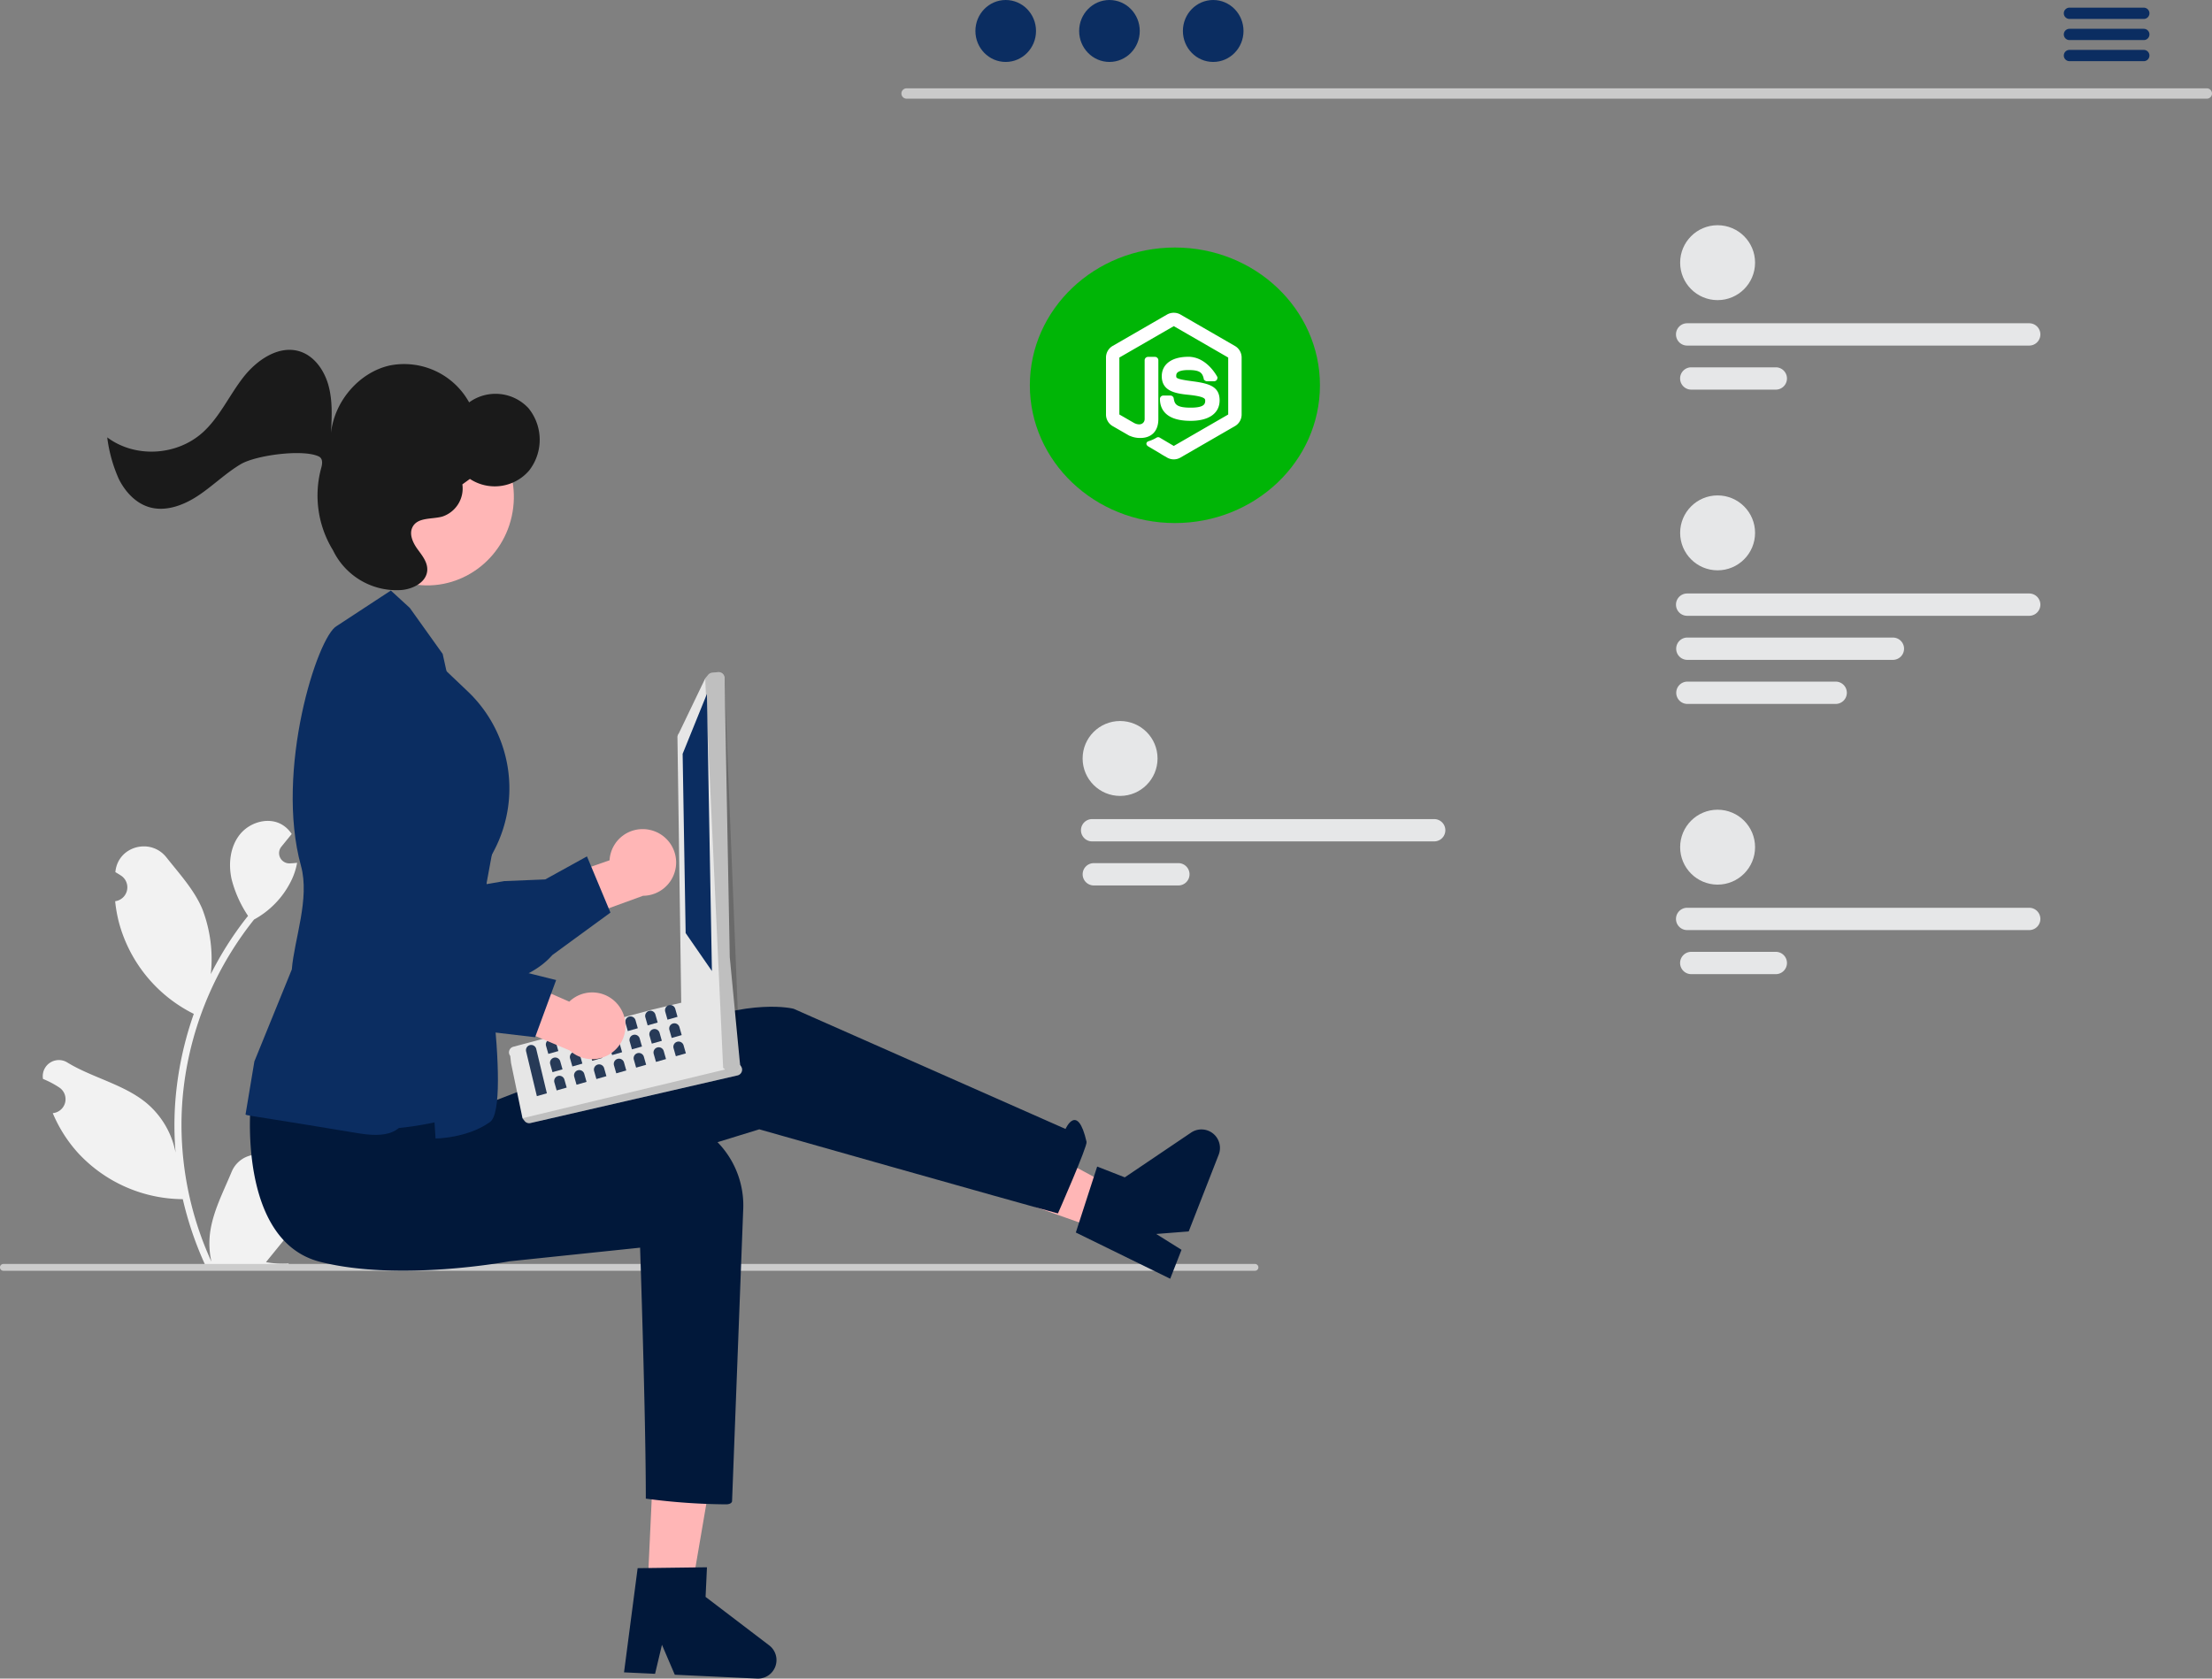 <svg xmlns="http://www.w3.org/2000/svg" width="610" height="463.001" viewBox="0 0 610 463.001">
  <rect x="0" y="0" width="610" height="463.001" fill="#808080" stroke="none"/>
  <g id="Nodejs_Development" data-name="Nodejs Development" transform="translate(-60)">
    <path id="Path_4068" data-name="Path 4068" d="M250.771,595.4a2.852,2.852,0,0,1-2.067-4.943l.2-.777-.078-.186a7.658,7.658,0,0,0-14.127.052c-2.311,5.565-5.252,11.139-5.977,17.023a22.657,22.657,0,0,0,.4,7.792,90.835,90.835,0,0,1-8.263-37.727,87.671,87.671,0,0,1,.544-9.781q.451-3.994,1.25-7.93a91.888,91.888,0,0,1,18.222-38.944,24.454,24.454,0,0,0,10.17-10.552,18.652,18.652,0,0,0,1.7-5.1c-.5.065-1,.106-1.493.138l-.471.024-.058,0a2.826,2.826,0,0,1-2.321-4.6l.642-.789c.325-.406.657-.8.982-1.209a1.415,1.415,0,0,0,.105-.122c.373-.463.747-.917,1.12-1.38a8.17,8.17,0,0,0-2.679-2.589c-3.742-2.192-8.9-.674-11.607,2.711s-3.222,8.133-2.281,12.362a32.744,32.744,0,0,0,4.529,10.1c-.2.26-.414.511-.617.771a92.478,92.478,0,0,0-9.653,15.292,38.446,38.446,0,0,0-2.3-17.857c-2.2-5.3-6.315-9.764-9.941-14.345-4.356-5.5-13.288-3.1-14.055,3.875q-.011.1-.022.2.808.456,1.582.968a3.868,3.868,0,0,1-1.56,7.04l-.079.012a38.492,38.492,0,0,0,1.015,5.755,39.63,39.63,0,0,0,19.732,24.837c.317.162.625.325.942.479a94.4,94.4,0,0,0-5.081,23.912,89.532,89.532,0,0,0,.065,14.456l-.024-.17a23.658,23.658,0,0,0-8.076-13.661c-6.215-5.106-15-6.986-21.7-11.089a4.44,4.44,0,0,0-6.8,4.319l.027.179a26,26,0,0,1,2.914,1.4q.808.456,1.582.968a3.868,3.868,0,0,1-1.56,7.04l-.079.012-.162.024a38.525,38.525,0,0,0,7.086,11.1,39.665,39.665,0,0,0,28.766,12.622h.008a94.371,94.371,0,0,0,6.339,18.506H250.2c.081-.252.154-.511.227-.763a25.731,25.731,0,0,1-6.266-.373c1.68-2.062,3.36-4.14,5.041-6.2a1.4,1.4,0,0,0,.105-.122c.852-1.055,1.713-2.1,2.565-3.157h0a37.689,37.689,0,0,0-1.1-9.6Z" transform="translate(-110.811 -266.35)" fill="#f2f2f2"/>
    <path id="Path_4069" data-name="Path 4069" d="M514.689,648.554a.936.936,0,0,1-.939.939H168.6a.939.939,0,1,1,0-1.878H513.75a.936.936,0,0,1,.939.939Z" transform="translate(-107.665 -298.983)" fill="#ccc"/>
    <path id="Path_4070" data-name="Path 4070" d="M388.375,495.877a9.142,9.142,0,0,0-11.254,8.358L357.389,511.1l1.248,13.008,27.728-10.089a9.192,9.192,0,0,0,2.009-18.145Z" transform="translate(-149.027 -266.939)" fill="#ffb6b6"/>
    <path id="Path_4071" data-name="Path 4071" d="M340.473,529.591c-7.846,5.468-21.667,8.266-40.479,8.137a7.522,7.522,0,0,1-5.546-2.418c-5.033-5.241-4.837-17.206-4.805-18.362l-5.517-20.792c-.118-.318-3.172-8.849-.065-14.807a9.762,9.762,0,0,1,6.492-4.948c11.667-3.1,22.635,28.135,24.029,32.262l16.374-2.788,11.308-.465,11.5-6.35,6.477,15.5-16.029,11.714A20.253,20.253,0,0,1,340.473,529.591Z" transform="translate(-131.899 -262.844)" fill="#0b2d61"/>
    <path id="Path_4072" data-name="Path 4072" d="M228.268,641.782l12.061.564,7.913-46.253-17.8-.832Z" transform="translate(10.28 -203.151)" fill="#ffb6b6"/>
    <path id="Path_4073" data-name="Path 4073" d="M391.494,753.881l19.119-.246-.382,8.169,17.541,13.367a5.108,5.108,0,0,1-3.334,9.166l-22.7-1.061-3.535-8.263L396.3,783.02l-8.558-.4Z" transform="translate(-155.654 -321.34)" fill="#01183a"/>
    <path id="Path_4074" data-name="Path 4074" d="M372.394,519.422l4.394-11.247-41.288-22.3-20.858,13.11Z" transform="translate(-8.685 -180.081)" fill="#ffb6b6"/>
    <path id="Path_4075" data-name="Path 4075" d="M547.067,629.035l5.885-18.192,7.617,2.976,18.278-12.341a5.108,5.108,0,0,1,7.617,6.092l-8.27,21.166-8.96.7,6.978,4.368-3.118,7.98Z" transform="translate(-190.387 -289.075)" fill="#01183a"/>
    <path id="Path_4076" data-name="Path 4076" d="M254.961,585.906s5.009,31.978,28.688,34.346,45.5-8.3,45.5-8.3l66.3-20.419s70.52,20.037,82.359,23.194c0,0,8.166-18.536,7.893-19.732-2.518-11.017-5.8-3.564-5.8-3.564l-74.982-33.15s-11.839-3.157-32.361,5.525-75.5,29.611-75.5,29.611Z" transform="translate(-126.06 -280.036)" fill="#01183a"/>
    <path id="Path_4077" data-name="Path 4077" d="M255.238,590.947s-3.949,38.309,19.117,44.161c21.926,5.563,52.17-.144,52.17-.144l36.056-3.764s1.579,46.327,1.579,69.217a173.846,173.846,0,0,0,22.1,1.579c1.579,0,1.683-.827,1.683-.827L391,621.1a24.987,24.987,0,0,0-25.852-26.508q-2.553.1-5.356.362c-22.181,2.127-49.717-2.395-49.717-2.395Z" transform="translate(-126.064 -287.059)" fill="#01183a"/>
    <path id="Path_4078" data-name="Path 4078" d="M332.632,520.535s9.364,56.626,3.036,61.147-15.006,4.538-15.006,4.538l-2.018-31.265Z" transform="translate(-140.549 -272.195)" fill="#0b2d61"/>
    <path id="Path_4079" data-name="Path 4079" d="M316.578,432.424l12.52,11.9a36.9,36.9,0,0,1,7.261,43.887l-5.985,11.413Z" transform="translate(-140.107 -253.616)" fill="#0b2d61"/>
    <path id="Path_4080" data-name="Path 4080" d="M305.25,434.958l16.965,19.324a27.116,27.116,0,0,1,6.6,15.152h0a27.117,27.117,0,0,1-.309,7.643l-6.393,34.755-4.806,50.191s-37.1,11.241-40.9-6.117S305.25,434.958,305.25,434.958Z" transform="translate(-130.515 -254.157)" fill="#0b2d61"/>
    <path id="Path_4081" data-name="Path 4081" d="M284.551,561.957c-24.387-4.064-30.361-4.871-30.733-5.013l-.373-.142,2.444-14.668,10.322-25.364c.67-8.3,5.018-19.538,2.531-28.568-7.23-26.249,4.517-63.342,9.889-66.184l14.893-9.763,5.228,4.793,9.064,12.69c7.458,33.222,12.609,64.187,12.358,66.079l-4.6,32.524-5.424,12.476C293.693,548.756,304.758,565.325,284.551,561.957Z" transform="translate(-125.74 -249.371)" fill="#0b2d61"/>
    <path id="Path_4082" data-name="Path 4082" d="M348.47,568.4l38.291-10.245,3.371-.8,2.4-.571,2.8-.662.022-.005a1.589,1.589,0,0,1,1.189.2l14.218,17.047a1.254,1.254,0,0,1,.335.3.565.565,0,0,1,.1.106,1.623,1.623,0,0,1-.915,2.534l-57.123,13.146a1.609,1.609,0,0,1-1.617-.571l-.58-.751-3.161-15.222-.225-1.977a1.575,1.575,0,0,1-.3-.622,1.6,1.6,0,0,1,1.183-1.905Z" transform="translate(-146.872 -279.687)" fill="#e6e6e6"/>
    <path id="Path_4083" data-name="Path 4083" d="M351.963,592.823l.583.754a1.608,1.608,0,0,0,1.613.571L411.284,581a1.62,1.62,0,0,0,.913-2.532.484.484,0,0,0-.1-.107Z" transform="translate(-147.893 -284.383)" opacity="0.17"/>
    <path id="Path_4084" data-name="Path 4084" d="M407.538,531.716,406.5,458.893a1.662,1.662,0,0,1,.369-1.217l7.32-15.234.76-.924a1.683,1.683,0,0,1,1.125-.6l1.593-.148a1.663,1.663,0,0,1,1.817,1.492h0l1.435,77.053v.006l.711,7.419.842,8.81,0,.011,1.315,13.707a1.627,1.627,0,0,1-.44,1.292,1.651,1.651,0,0,1-1.251.536l-1.037-.021a1.688,1.688,0,0,1-1.076-.424l-.58-.521-.269-.245L408.088,532.8A1.653,1.653,0,0,1,407.538,531.716Z" transform="translate(-159.679 -255.38)" fill="#e6e6e6"/>
    <path id="Path_4085" data-name="Path 4085" d="M416.251,442.441l4.947,107.45.27.242.578.52a1.683,1.683,0,0,0,1.077.425l1.038.021a1.67,1.67,0,0,0,1.69-1.826l-4.309-107a1.664,1.664,0,0,0-1.815-1.5l-1.6.153a1.64,1.64,0,0,0-1.119.6Z" transform="translate(-161.783 -255.379)" opacity="0.17"/>
    <path id="Path_4086" data-name="Path 4086" d="M247.326,340.929l-6.694,16.524.828,49.43,7.247,10.481Z" transform="translate(7.618 -149.523)" fill="#0b2d61"/>
    <path id="Path_4087" data-name="Path 4087" d="M354.108,571.126a1.437,1.437,0,0,0-.988,1.775l2.949,12.29,2.763-.787-2.949-12.29a1.437,1.437,0,0,0-1.775-.988Z" transform="translate(-148.02 -282.845)" fill="#273a57"/>
    <path id="Path_4088" data-name="Path 4088" d="M361.111,569.132a1.437,1.437,0,0,0-.988,1.775l.629,2.211,2.763-.787-.629-2.211a1.437,1.437,0,0,0-1.775-.988Z" transform="translate(-149.539 -282.424)" fill="#273a57"/>
    <path id="Path_4089" data-name="Path 4089" d="M368.112,567.138a1.437,1.437,0,0,0-.988,1.775l.629,2.211,2.763-.787-.629-2.211A1.437,1.437,0,0,0,368.112,567.138Z" transform="translate(-151.063 -282.003)" fill="#2f2e41"/>
    <path id="Path_4090" data-name="Path 4090" d="M375.115,565.145a1.437,1.437,0,0,0-.988,1.775l.629,2.211,2.763-.787-.629-2.211A1.437,1.437,0,0,0,375.115,565.145Z" transform="translate(-152.587 -281.583)" fill="#2f2e41"/>
    <path id="Path_4091" data-name="Path 4091" d="M382.116,563.151a1.437,1.437,0,0,0-.988,1.775l.629,2.211,2.763-.787-.629-2.211A1.437,1.437,0,0,0,382.116,563.151Z" transform="translate(-154.111 -281.163)" fill="#2f2e41"/>
    <path id="Path_4092" data-name="Path 4092" d="M389.117,561.157a1.437,1.437,0,0,0-.988,1.775l.629,2.211,2.763-.787-.629-2.211A1.437,1.437,0,0,0,389.117,561.157Z" transform="translate(-155.635 -280.742)" fill="#273a57"/>
    <path id="Path_4093" data-name="Path 4093" d="M396.12,559.163a1.437,1.437,0,0,0-.988,1.775l.629,2.21,2.763-.787-.629-2.211A1.437,1.437,0,0,0,396.12,559.163Z" transform="translate(-157.159 -280.322)" fill="#273a57"/>
    <path id="Path_4094" data-name="Path 4094" d="M403.121,557.17a1.437,1.437,0,0,0-.988,1.775l.629,2.211,2.763-.787-.629-2.211A1.437,1.437,0,0,0,403.121,557.17Z" transform="translate(-158.683 -279.902)" fill="#273a57"/>
    <path id="Path_4095" data-name="Path 4095" d="M362.581,575.517a1.437,1.437,0,0,0-.988,1.775l.629,2.211,2.763-.787-.629-2.211A1.437,1.437,0,0,0,362.581,575.517Z" transform="translate(-149.859 -283.77)" fill="#273a57"/>
    <path id="Path_4096" data-name="Path 4096" d="M369.581,573.524a1.437,1.437,0,0,0-.988,1.775l.629,2.211,2.763-.787-.629-2.211A1.437,1.437,0,0,0,369.581,573.524Z" transform="translate(-151.383 -283.35)" fill="#273a57"/>
    <path id="Path_4097" data-name="Path 4097" d="M376.583,571.53a1.437,1.437,0,0,0-.988,1.775l.629,2.211,2.763-.787-.629-2.211A1.437,1.437,0,0,0,376.583,571.53Z" transform="translate(-152.907 -282.929)" fill="#2f2e41"/>
    <path id="Path_4098" data-name="Path 4098" d="M383.585,569.536a1.437,1.437,0,0,0-.988,1.775l.629,2.211,2.763-.787-.629-2.211a1.437,1.437,0,0,0-1.775-.988Z" transform="translate(-154.431 -282.509)" fill="#273a57"/>
    <path id="Path_4099" data-name="Path 4099" d="M390.587,567.542a1.437,1.437,0,0,0-.988,1.775l.629,2.211,2.763-.787-.629-2.211a1.437,1.437,0,0,0-1.775-.988Z" transform="translate(-155.955 -282.089)" fill="#273a57"/>
    <path id="Path_4100" data-name="Path 4100" d="M397.59,565.549a1.437,1.437,0,0,0-.988,1.775l.629,2.211,2.763-.787-.629-2.211a1.437,1.437,0,0,0-1.775-.988Z" transform="translate(-157.479 -281.668)" fill="#273a57"/>
    <path id="Path_4101" data-name="Path 4101" d="M404.591,563.555a1.437,1.437,0,0,0-.988,1.775l.63,2.211,2.763-.787-.629-2.211A1.437,1.437,0,0,0,404.591,563.555Z" transform="translate(-159.003 -281.248)" fill="#273a57"/>
    <path id="Path_4102" data-name="Path 4102" d="M364.049,581.9a1.437,1.437,0,0,0-.988,1.775l.629,2.211,2.763-.787-.629-2.211A1.437,1.437,0,0,0,364.049,581.9Z" transform="translate(-150.179 -285.116)" fill="#273a57"/>
    <path id="Path_4103" data-name="Path 4103" d="M371.051,579.909a1.437,1.437,0,0,0-.988,1.775l.629,2.21,2.763-.787-.629-2.211A1.437,1.437,0,0,0,371.051,579.909Z" transform="translate(-151.703 -284.696)" fill="#273a57"/>
    <path id="Path_4104" data-name="Path 4104" d="M378.053,577.915a1.437,1.437,0,0,0-.988,1.775l.629,2.211,2.763-.787-.629-2.211A1.437,1.437,0,0,0,378.053,577.915Z" transform="translate(-153.227 -284.276)" fill="#273a57"/>
    <path id="Path_4105" data-name="Path 4105" d="M385.054,575.921a1.437,1.437,0,0,0-.988,1.775l.63,2.211,2.763-.787-.629-2.211A1.437,1.437,0,0,0,385.054,575.921Z" transform="translate(-154.75 -283.855)" fill="#273a57"/>
    <path id="Path_4106" data-name="Path 4106" d="M392.056,573.928a1.437,1.437,0,0,0-.988,1.775l.629,2.211,2.763-.787-.629-2.211A1.437,1.437,0,0,0,392.056,573.928Z" transform="translate(-156.274 -283.435)" fill="#273a57"/>
    <path id="Path_4107" data-name="Path 4107" d="M399.059,571.934a1.437,1.437,0,0,0-.988,1.775l.629,2.21,2.763-.787-.629-2.211A1.437,1.437,0,0,0,399.059,571.934Z" transform="translate(-157.798 -283.015)" fill="#273a57"/>
    <path id="Path_4108" data-name="Path 4108" d="M406.06,569.94a1.437,1.437,0,0,0-.988,1.775l.629,2.211,2.763-.787-.629-2.211A1.437,1.437,0,0,0,406.06,569.94Z" transform="translate(-159.322 -282.594)" fill="#273a57"/>
    <path id="Path_4109" data-name="Path 4109" d="M374.821,555.223a9.142,9.142,0,0,0-13.935-1.529l-19.134-8.388-7.934,10.384,27.187,11.467a9.192,9.192,0,0,0,13.815-11.933Z" transform="translate(-143.897 -277.414)" fill="#ffb6b6"/>
    <path id="Path_4110" data-name="Path 4110" d="M313.273,545.442c-9.47-1.329-21.5-8.68-35.206-21.57a7.522,7.522,0,0,1-2.42-5.545c-.124-7.266,8.159-15.9,8.968-16.728l10.1-18.993c.13-.314,3.694-8.644,10.024-10.9a9.763,9.763,0,0,1,8.125.79c10.658,5.667-2.547,36.021-4.333,39.994l13.9,9.094,8.6,7.351,12.752,3.171-5.8,15.769-19.717-2.317a20.254,20.254,0,0,1-5-.116Z" transform="translate(-130.418 -261.787)" fill="#0b2d61"/>
    <ellipse id="Ellipse_398" data-name="Ellipse 398" cx="24.296" cy="23.766" rx="24.296" ry="23.766" transform="translate(151.444 158.477) rotate(-83.168)" fill="#ffb6b6"/>
    <path id="Path_4111" data-name="Path 4111" d="M231.6,350.778c4.571-4.2,7.222-10.174,11.065-15.1s9.992-9.013,15.739-7.07c3.961,1.339,6.672,5.3,7.783,9.489s.88,8.633.642,12.985c.965-8.887,7.844-16.791,16.238-18.658a20.475,20.475,0,0,1,21.863,10.184,12.388,12.388,0,0,1,16.377,1.614,13.8,13.8,0,0,1,.174,17.173,12.472,12.472,0,0,1-16.337,2.325l-2.077,1.5a8.168,8.168,0,0,1-5.55,8.89c-2.918.791-6.825.133-8.217,2.929-.972,1.954.127,4.3,1.386,6.037s2.783,3.567,2.7,5.758c-.13,3.306-3.789,5.195-6.947,5.517a19.461,19.461,0,0,1-18.927-10.7q-.1-.2-.223-.411a28.848,28.848,0,0,1-3.137-22.592c.422-1.484.314-2.638-.686-3.122-4.323-2.089-17.344-.352-21.519,2.128s-7.7,6-11.759,8.687-9.039,4.536-13.612,3.124c-3.663-1.131-6.523-4.231-8.273-7.767a40.5,40.5,0,0,1-3.174-11.437C212.832,358.028,224.4,357.383,231.6,350.778Z" transform="translate(-115.558 -231.621)" fill="#1a1a1a"/>
    <path id="Path_4112" data-name="Path 4112" d="M934.462,141.184H575.894a1.426,1.426,0,1,1,0-2.852H934.46a1.426,1.426,0,1,1,0,2.852Z" transform="translate(-265.886 -113.966)" fill="#cacaca"/>
    <ellipse id="Ellipse_399" data-name="Ellipse 399" cx="8.357" cy="8.543" rx="8.357" ry="8.543" transform="translate(328.986 0)" fill="#0b2d61"/>
    <ellipse id="Ellipse_400" data-name="Ellipse 400" cx="8.357" cy="8.543" rx="8.357" ry="8.543" transform="translate(357.596 0)" fill="#0b2d61"/>
    <ellipse id="Ellipse_401" data-name="Ellipse 401" cx="8.357" cy="8.543" rx="8.357" ry="8.543" transform="translate(386.206 0)" fill="#0b2d61"/>
    <path id="Path_4113" data-name="Path 4113" d="M1002.661,110.143H982.154a1.553,1.553,0,1,0,0,3.106h20.506a1.553,1.553,0,1,0,0-3.106Z" transform="translate(-351.466 -108.026)" fill="#0b2d61"/>
    <path id="Path_4114" data-name="Path 4114" d="M1002.661,117.528H982.154a1.553,1.553,0,1,0,0,3.106h20.506a1.553,1.553,0,1,0,0-3.106Z" transform="translate(-351.466 -109.582)" fill="#0b2d61"/>
    <path id="Path_4115" data-name="Path 4115" d="M1002.661,124.9H982.154a1.553,1.553,0,1,0,0,3.106h20.506a1.553,1.553,0,1,0,0-3.106Z" transform="translate(-351.466 -111.136)" fill="#0b2d61"/>
    <path id="Path_4116" data-name="Path 4116" d="M234.115,557.163l.012-.016-.012.032Z" transform="translate(-121.667 -279.908)" fill="#2f2e41"/>
    <circle id="Ellipse_402" data-name="Ellipse 402" cx="10.331" cy="10.331" r="10.331" transform="translate(523.33 62.121)" fill="#e6e7e8"/>
    <path id="Path_4117" data-name="Path 4117" d="M942.505,226.6h-94.33a3.076,3.076,0,0,1,0-6.153h94.33a3.076,3.076,0,0,1,0,6.153Z" transform="translate(-322.913 -131.282)" fill="#e6e7e8"/>
    <path id="Path_4118" data-name="Path 4118" d="M871.6,242H848.175a3.077,3.077,0,0,1,0-6.153H871.6a3.077,3.077,0,0,1,0,6.153Z" transform="translate(-321.834 -134.53)" fill="#e6e7e8"/>
    <circle id="Ellipse_403" data-name="Ellipse 403" cx="10.331" cy="10.331" r="10.331" transform="translate(523.33 223.34)" fill="#e6e7e8"/>
    <path id="Path_4119" data-name="Path 4119" d="M942.505,430.9h-94.33a3.076,3.076,0,1,1,0-6.153h94.331a3.076,3.076,0,0,1,0,6.153Z" transform="translate(-322.913 -174.358)" fill="#e6e7e8"/>
    <path id="Path_4120" data-name="Path 4120" d="M871.6,446.3H848.175a3.077,3.077,0,0,1,0-6.153H871.6a3.077,3.077,0,0,1,0,6.153Z" transform="translate(-321.834 -177.605)" fill="#e6e7e8"/>
    <circle id="Ellipse_404" data-name="Ellipse 404" cx="10.331" cy="10.331" r="10.331" transform="translate(358.553 198.873)" fill="#e6e7e8"/>
    <path id="Path_4121" data-name="Path 4121" d="M731.841,399.9h-94.33a3.076,3.076,0,0,1,0-6.153h94.33a3.076,3.076,0,1,1,0,6.153Z" transform="translate(-276.336 -167.821)" fill="#e6e7e8"/>
    <path id="Path_4122" data-name="Path 4122" d="M660.94,415.3H637.511a3.077,3.077,0,0,1,0-6.153H660.94a3.077,3.077,0,0,1,0,6.153Z" transform="translate(-275.927 -171.069)" fill="#e6e7e8"/>
    <circle id="Ellipse_405" data-name="Ellipse 405" cx="10.331" cy="10.331" r="10.331" transform="translate(523.33 136.648)" fill="#e6e7e8"/>
    <path id="Path_4123" data-name="Path 4123" d="M942.505,321.049h-94.33a3.076,3.076,0,1,1,0-6.153h94.331a3.076,3.076,0,0,1,0,6.153Z" transform="translate(-322.913 -151.197)" fill="#e6e7e8"/>
    <path id="Path_4124" data-name="Path 4124" d="M904.859,336.451H848.175a3.077,3.077,0,0,1,0-6.153h56.683a3.077,3.077,0,1,1,0,6.153Z" transform="translate(-322.913 -154.444)" fill="#e6e7e8"/>
    <path id="Path_4125" data-name="Path 4125" d="M889.065,351.853h-40.89a3.077,3.077,0,0,1,0-6.153h40.89a3.077,3.077,0,1,1,0,6.153Z" transform="translate(-322.896 -157.691)" fill="#e6e7e8"/>
    <g id="Group_632" data-name="Group 632" transform="translate(30 4.271)">
      <ellipse id="Ellipse_407" data-name="Ellipse 407" cx="40" cy="38" rx="40" ry="38" transform="translate(314 64)" fill="#00b506"/>
      <path id="node-js-svgrepo-com" d="M22.191,3a3.2,3.2,0,0,0-1.585.409L5.576,12.085A3.19,3.19,0,0,0,4,14.831V30.573a3.172,3.172,0,0,0,1.576,2.746l3.946,2.275a6.425,6.425,0,0,0,3.457.939c2.836,0,4.458-1.714,4.458-4.686V15.6A.44.44,0,0,0,17,15.163H15.1a.433.433,0,0,0-.441.441V31.832c0,1.335-1.379,2.639-3.608,1.531L6.927,30.982a.459.459,0,0,1-.243-.409V14.846a.487.487,0,0,1,.243-.426l15.03-8.674a.44.44,0,0,1,.471,0l15.03,8.674a.482.482,0,0,1,.243.412V30.573a.477.477,0,0,1-.228.409L22.428,39.673a.516.516,0,0,1-.471,0l-3.869-2.29a.348.348,0,0,0-.361-.03,10.226,10.226,0,0,1-2.275,1.031c-.243.076-.622.227.136.652l5.018,2.974a3.176,3.176,0,0,0,3.17,0l15.048-8.691A3.172,3.172,0,0,0,40.4,30.573V14.846A3.172,3.172,0,0,0,38.824,12.1L23.776,3.409A3.205,3.205,0,0,0,22.191,3Zm4.044,12.142c-4.292,0-6.855,1.819-6.855,4.852,0,3.291,2.546,4.2,6.671,4.609,4.929.485,5.308,1.215,5.308,2.186,0,1.668-1.348,2.382-4.518,2.382-3.989,0-4.869-1-5.157-2.974a.425.425,0,0,0-.424-.364H19.3a.425.425,0,0,0-.424.426c0,2.533,1.38,5.548,7.963,5.548,4.762,0,7.492-1.878,7.492-5.154,0-3.246-2.2-4.112-6.81-4.734-4.687-.607-5.157-.925-5.157-2.017,0-.91.411-2.106,3.869-2.106,3.079,0,4.231.665,4.7,2.743a.438.438,0,0,0,.424.349h1.958a.449.449,0,0,0,.317-.151.811.811,0,0,0,.107-.335S31.058,15.142,26.235,15.142Z" transform="translate(331.5 79.5)" fill="#fff" stroke="#fff" stroke-width="1"/>
    </g>
  </g>
</svg>
